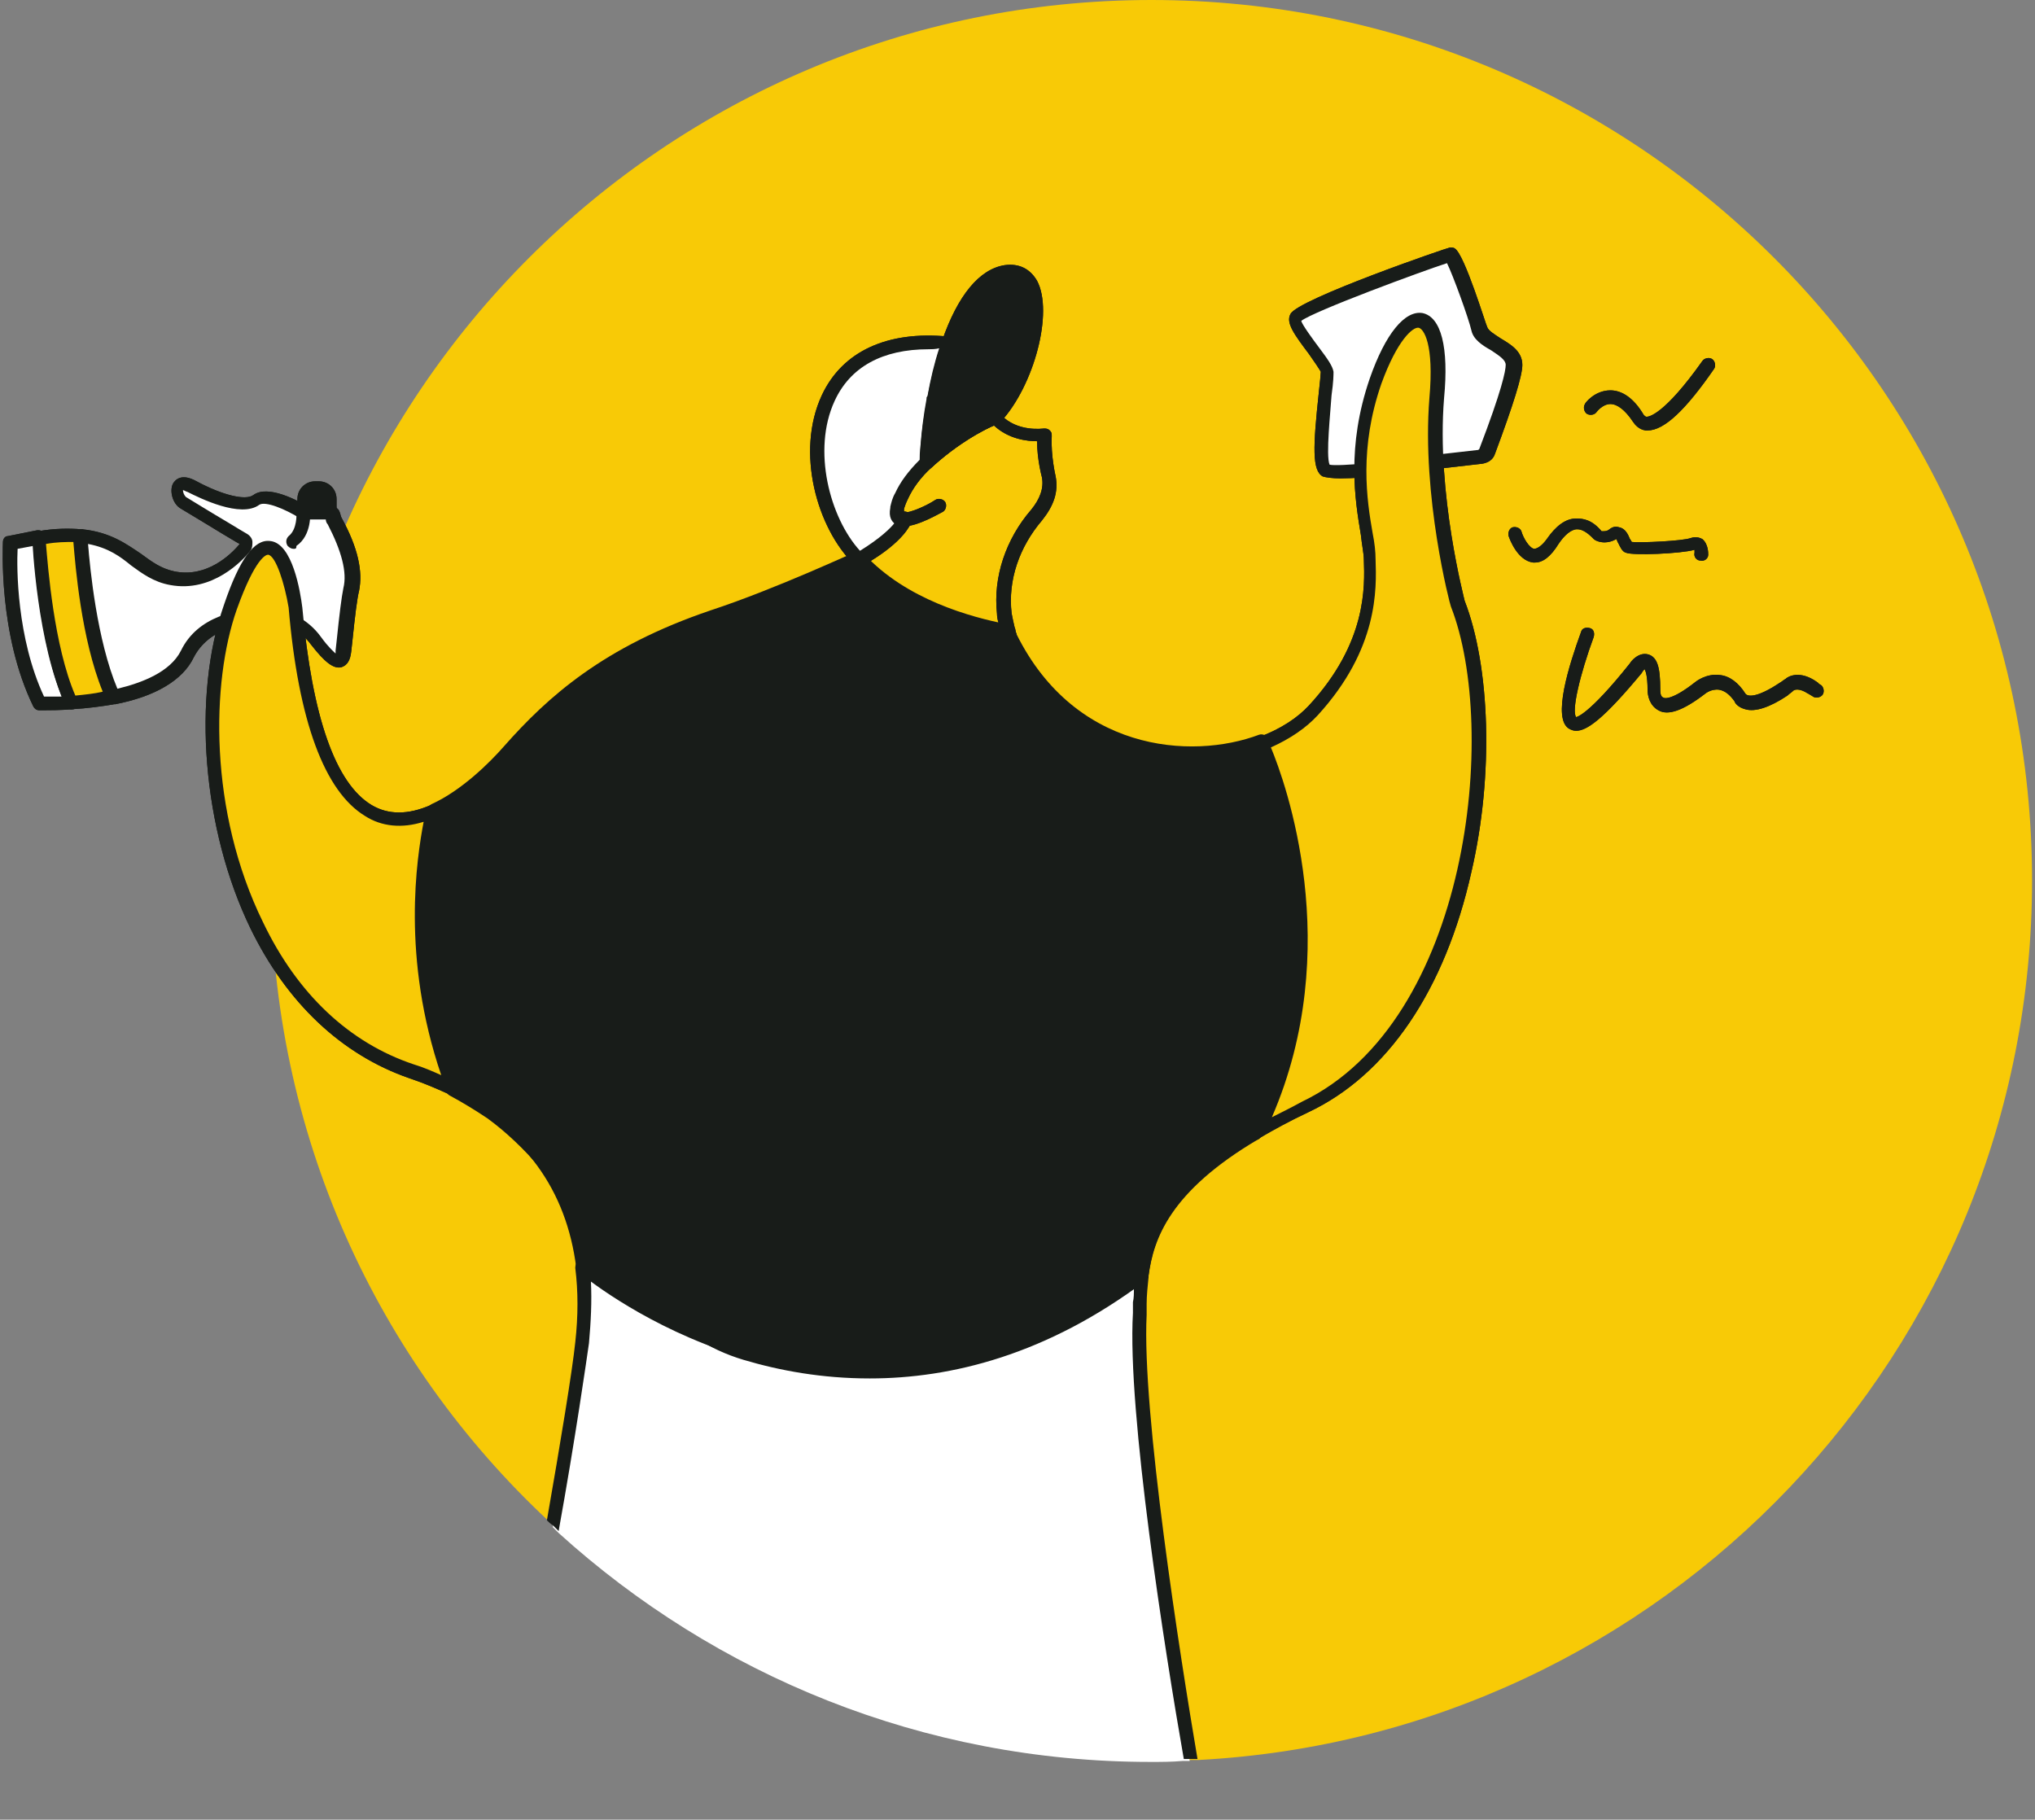 <?xml version="1.0" encoding="utf-8"?>
<!-- Generator: Adobe Illustrator 23.0.3, SVG Export Plug-In . SVG Version: 6.00 Build 0)  -->
<svg version="1.1" id="Слой_1" xmlns="http://www.w3.org/2000/svg" xmlns:xlink="http://www.w3.org/1999/xlink" x="0px" y="0px"
	 viewBox="0 0 208 186" style="enable-background:new 0 0 208 186;" xml:space="preserve">
<rect x="0" y="0" width="208" height="186" fill="#808080" stroke="none"/>
<style type="text/css">
	.st0{fill:#F8CA06;}
	.st1{fill:#FFFFFF;}
	.st2{fill:#181C19;}
</style>
<g>
	<path class="st0" d="M207.7,90c0,48.1-37.7,87.4-85.2,89.9c-0.2,0-0.5,0-0.7,0c-0.2,0-0.5,0-0.7,0c-1.1,0-2.2,0.1-3.3,0.1
		c-23.3,0-44.5-8.8-60.5-23.4c-0.2-0.2-0.4-0.4-0.6-0.6c-0.2-0.2-0.4-0.3-0.6-0.5C38.5,139.1,27.7,115.8,27.7,90
		c0-49.7,40.3-90,90-90C167.4,0,207.7,40.3,207.7,90z"/>
</g>
<g>
	<path class="st1" d="M146.7,47.2l4.4-0.5c0.3,0,0.6-0.2,0.7-0.5c0.6-1.7,2.8-7.5,2.8-8.9c0-1.7-3.2-2.2-3.5-3.7
		c-0.4-1.5-2.6-7.7-3-7.6c-0.4,0.1-15.3,5.3-15.8,6.4c-0.5,1.1,3.1,4.6,3.2,5.6c0.1,1-1.3,9.5-0.1,10.1
		C136.7,48.7,146.7,47.2,146.7,47.2z"/>
	<path class="st2" d="M137,48.9c-0.8,0-1.5-0.1-1.8-0.2c-1.1-0.6-1-3-0.4-8.6c0.1-0.9,0.2-1.9,0.2-2.1c-0.1-0.2-0.7-1.1-1.2-1.8
		c-1.5-2-2.4-3.2-1.9-4.1c0.7-1.5,16.1-6.8,16.3-6.8c0.2,0,0.4,0,0.5,0.1c1,0.6,3.2,7.9,3.3,8c0.1,0.4,0.8,0.8,1.4,1.2
		c1,0.6,2.2,1.3,2.2,2.7c0,1.1-0.9,4-2.8,9.1c-0.2,0.6-0.7,0.9-1.3,1l-4.4,0.5C144.5,48.3,139.7,48.9,137,48.9z M135.9,47.5
		c0.9,0.2,6.2-0.3,10.7-1c0,0,0,0,0,0l4.4-0.5c0.1,0,0.1,0,0.2-0.1c2.3-6,2.7-8,2.7-8.7c0-0.5-0.6-0.9-1.5-1.5c-0.9-0.5-1.8-1.1-2-2
		c-0.3-1.3-1.9-5.7-2.5-6.9c-2.5,0.8-13.6,4.9-14.9,5.9c0.1,0.4,1.2,1.9,1.8,2.7c0.9,1.2,1.4,1.9,1.5,2.5c0,0.3,0,1-0.2,2.4
		C136,42,135.5,46.6,135.9,47.5z M135.9,47.6L135.9,47.6L135.9,47.6z"/>
</g>
<g>
	<path class="st1" d="M7.3,71.8C5.4,72,4,71.9,4,71.9c-3.6-7.3-3-16.4-3-16.4c1.1-0.3,2-0.4,2.9-0.6C4,54.9,4.5,65.6,7.3,71.8z"/>
	<path class="st2" d="M4.5,72.6c-0.3,0-0.5,0-0.5,0c-0.3,0-0.5-0.2-0.6-0.4c-3.6-7.4-3.1-16.4-3.1-16.8c0-0.3,0.2-0.6,0.5-0.6
		c1-0.2,2-0.4,3-0.6c0,0,0.1,0,0.1,0c0.7,0,0.7,0.6,0.7,0.9c0.2,3.3,1,11.4,3.2,16.4C8,71.7,8,72,7.9,72.2c-0.1,0.2-0.3,0.3-0.5,0.3
		C6.1,72.6,5.1,72.6,4.5,72.6z M4.5,71.2c0.4,0,1,0,1.8,0c-1.9-4.9-2.7-12-2.9-15.4c-0.5,0.1-1.1,0.2-1.6,0.3
		C1.7,58,1.7,65.2,4.5,71.2z"/>
</g>
<g>
	<path class="st2" d="M33.8,52.5h-2.7V51c0-0.6,0.5-1.1,1.1-1.1h0.4c0.6,0,1.1,0.5,1.1,1.1v0.6C33.8,52,33.8,52.2,33.8,52.5z"/>
	<path class="st2" d="M33.8,53.2h-2.7c-0.4,0-0.7-0.3-0.7-0.7V51c0-1,0.8-1.8,1.8-1.8h0.4c1,0,1.8,0.8,1.8,1.8v0.7
		c0,0.2,0,0.4,0.1,0.6c0.1,0.2,0,0.4-0.1,0.6S34.1,53.2,33.8,53.2z M31.8,51.8H33c0,0,0,0,0,0l0-0.7c0-0.2-0.2-0.4-0.4-0.4h-0.4
		c-0.2,0-0.4,0.2-0.4,0.4V51.8z"/>
</g>
<g>
	<path class="st1" d="M35.9,60.3c-0.2,1-0.4,2.8-0.8,6.2c-0.2,2-1.6,0.5-2.8-1.1c-1.2-1.6-3.1-2.6-5.1-2.6c-2.8,0-6.5,0.7-8.1,3.9
		c-1.2,2.5-4.4,3.8-7.6,4.4C8.8,65,8.3,54.8,8.3,54.8c4.9,0.5,5.8,3.6,9.3,4.3c3.9,0.8,6.7-2.1,7.6-3.2c0.2-0.2,0.1-0.5-0.1-0.7
		c-1.3-0.8-5.5-3.3-6.2-3.8c-0.9-0.6-1.1-2.8,0.9-1.7c2,1.1,5.2,2.4,6.6,1.4c1.3-1,5,1.3,5,1.3h2.7c0.1,0.3,0.2,0.6,0.3,0.8
		C36.4,57.3,36.1,59.3,35.9,60.3z"/>
	<path class="st2" d="M11.6,71.9c-0.3,0-0.5-0.2-0.6-0.4c-2.8-6.2-3.3-16.3-3.4-16.7c0-0.2,0.1-0.4,0.2-0.5c0.1-0.1,0.3-0.2,0.6-0.2
		c2.9,0.3,4.5,1.5,6,2.5c1.1,0.8,2,1.5,3.4,1.8c3.3,0.7,5.8-1.7,6.7-2.8c-0.4-0.2-1-0.6-1.7-1c-1.8-1.1-3.8-2.3-4.3-2.6
		c-0.9-0.5-1.2-1.9-0.8-2.6c0.2-0.3,0.8-1.1,2.4-0.2c2.6,1.4,5,2,5.8,1.4c1.5-1.1,4.6,0.6,5.6,1.2h2.5c0.3,0,0.6,0.2,0.7,0.5
		c0.1,0.2,0.1,0.4,0.2,0.6c1.7,3.1,2.2,5.5,1.8,7.5c0,0,0,0,0,0c-0.2,0.8-0.4,2.4-0.7,5.3l-0.1,0.9c-0.1,0.9-0.4,1.4-1,1.6
		c-0.8,0.2-1.7-0.5-3.1-2.3c-1.1-1.5-2.7-2.3-4.5-2.3c-2.6,0-6,0.7-7.5,3.6c-1.1,2.3-3.9,4-8.1,4.8C11.7,71.9,11.6,71.9,11.6,71.9z
		 M9,55.6c0.2,2.5,0.9,9.8,3,14.8c2.5-0.6,5.4-1.7,6.5-3.9c1.7-3.5,5.7-4.3,8.7-4.3c2.2,0,4.3,1.1,5.6,2.9c0.8,1.1,1.3,1.5,1.5,1.7
		c0-0.1,0-0.2,0-0.3l0.1-0.9c0.3-2.9,0.5-4.5,0.7-5.5c0.4-1.6-0.2-3.8-1.6-6.5c-0.1-0.1-0.2-0.3-0.2-0.5h-2.2c-0.1,0-0.3,0-0.4-0.1
		c-1.6-1-3.6-1.8-4.2-1.4c-1.9,1.4-6.1-0.7-7.3-1.3c-0.3-0.1-0.4-0.2-0.5-0.2c0,0.2,0.1,0.5,0.3,0.7c0.5,0.3,2.6,1.6,4.3,2.6
		c0.8,0.5,1.5,0.9,2,1.2c0.3,0.2,0.5,0.5,0.5,0.8c0,0.3,0,0.6-0.2,0.9c-0.8,1-3.9,4.3-8.2,3.5c-1.7-0.3-2.9-1.2-4-2
		C12.3,56.9,11.1,56,9,55.6z M35.9,60.3L35.9,60.3L35.9,60.3z"/>
</g>
<g>
	<path class="st2" d="M30,56.1c-0.2,0-0.4-0.1-0.6-0.3c-0.2-0.3-0.2-0.7,0.1-1c0.9-0.7,0.8-2.3,0.8-2.3c0-0.4,0.3-0.7,0.6-0.7
		c0.4,0,0.7,0.3,0.7,0.6c0,0.1,0.2,2.4-1.4,3.5C30.3,56.1,30.2,56.1,30,56.1z"/>
</g>
<g>
	<path class="st0" d="M11.5,71.2c-1.5,0.3-3,0.5-4.3,0.6C4.5,65.6,4,54.9,4,54.9c1.7-0.2,3.1-0.3,4.3-0.2C8.2,54.8,8.7,65,11.5,71.2
		z"/>
	<path class="st2" d="M7.3,72.5c-0.3,0-0.5-0.2-0.6-0.4C3.8,65.9,3.3,55.4,3.3,55c0-0.4,0.2-0.7,0.6-0.7C5.6,54,7.1,54,8.3,54.1
		c0.3,0,0.6,0.3,0.6,0.7c0,0.4,0.6,10.3,3.2,16.2c0.1,0.2,0.1,0.4,0,0.6c-0.1,0.2-0.3,0.3-0.5,0.4C10.4,72.2,9,72.4,7.3,72.5
		C7.3,72.5,7.3,72.5,7.3,72.5z M4.7,55.6c0.2,2.3,0.8,10.4,3,15.5c1-0.1,2-0.2,2.8-0.4c-2.2-5.4-2.8-12.9-3-15.3
		C6.7,55.4,5.8,55.4,4.7,55.6z"/>
</g>
<g>
	<path class="st2" d="M103.1,65.4c0,0-0.1,0-0.1,0l-0.2,0c-3.8-0.7-10.8-2.6-15.4-7.6c-0.1-0.2-0.2-0.4-0.2-0.6
		c0-0.2,0.2-0.4,0.3-0.5c2.4-1.4,3.5-2.5,4-3.1c-0.4-0.4-0.5-0.9-0.4-1.6c0,0,0-0.1,0-0.1c0.1-0.4,0.3-0.8,0.5-1.3
		c0.6-1.3,1.5-2.5,2.7-3.6c3.7-3.5,7.1-4.7,7.3-4.8c0.3-0.1,0.6,0,0.7,0.2c1.7,1.8,4.3,1.4,4.4,1.4c0.2,0,0.4,0,0.6,0.2
		s0.2,0.3,0.2,0.6c-0.1,2,0.4,4.1,0.4,4.1c0.3,1.6-0.2,3-1.4,4.5c0,0,0,0,0,0c-2.3,2.7-3.5,6.1-3.1,9.5c0.1,0.5,0.2,1,0.3,1.4
		c0.1,0.2,0.1,0.5,0.2,0.7c0,0.2,0,0.5-0.2,0.6C103.4,65.3,103.2,65.4,103.1,65.4z M88.9,57.4c4,3.9,9.6,5.7,13.2,6.4
		c-0.1-0.3-0.2-0.7-0.2-1.1c-0.4-3.7,0.9-7.6,3.5-10.6c0.9-1.1,1.3-2.2,1.1-3.3c0,0-0.5-1.8-0.5-3.7c-1,0-2.9-0.2-4.4-1.6
		c-1,0.4-3.6,1.7-6.4,4.3c-1.1,1-1.9,2.1-2.4,3.2c-0.2,0.4-0.3,0.7-0.4,1c0,0,0,0,0,0c0,0.2,0,0.3,0,0.3c0,0,0,0,0.1,0
		c0.4,0,0.7,0.3,0.7,0.7c0,0.1,0,0.2,0,0.3C93,53.8,92.2,55.4,88.9,57.4z M105.9,52.5L105.9,52.5L105.9,52.5z"/>
</g>
<g>
	<path class="st2" d="M87.8,57.9c-0.2,0-0.4-0.1-0.5-0.2c0,0-0.1-0.1-0.1-0.1L87,57.4c-0.1-0.1-0.1-0.2-0.2-0.2
		c-0.2-0.3-0.2-0.6,0-0.9c1.4-1.8,3.1-2.9,4.2-3.4c-0.1-0.5,0-0.9,0-1.1c0.1-0.4,0.5-0.6,0.8-0.5c0.4,0.1,0.6,0.4,0.5,0.8
		c0,0.2,0,0.3,0,0.3c0.1,0,0.2,0,0.2,0.1c0.1,0,0.3,0.1,0.4,0.2c0.1,0.2,0.2,0.4,0.1,0.6c-0.2,0.5-1,2.2-5,4.5
		C88,57.9,87.9,57.9,87.8,57.9z"/>
</g>
<g>
	<path class="st2" d="M92.4,53.8C92.4,53.8,92.4,53.8,92.4,53.8c-0.4,0-0.7-0.3-0.7-0.7c0-0.4,0.3-0.7,0.7-0.7
		c0.7,0,2.3-0.7,3.2-1.3c0.3-0.2,0.8-0.1,1,0.2c0.2,0.3,0.1,0.8-0.2,1C96,52.5,93.8,53.8,92.4,53.8z"/>
</g>
<g>
	<path class="st1" d="M96.9,35.1c-0.6,1.9-1.1,3.9-1.5,5.7c0,0.1,0,0.2,0,0.2c-0.3,1.8-0.5,3.4-0.6,4.5c-0.1,1.1-0.1,1.8,0,1.8
		c-1,1-2,2.2-2.6,3.4c-0.2,0.5-0.4,0.9-0.4,1.3v0c-0.1,0.5,0,0.8,0.2,1c0.1,0.1,0.3,0.2,0.5,0.2c0,0,0,0,0,0
		c-0.1,0.2-0.7,1.8-4.7,4.1c0,0,0,0,0,0C81.4,50.9,80.6,33.5,96.9,35.1z"/>
	<path class="st2" d="M87.8,57.9c-0.2,0-0.4-0.1-0.5-0.2c-3.8-3.7-6-11.5-3.3-17.3c2.1-4.5,6.7-6.6,12.9-6c0.2,0,0.4,0.1,0.5,0.3
		c0.1,0.2,0.1,0.4,0.1,0.6c-0.6,1.6-1,3.5-1.4,5.6c0,0.1,0,0.2-0.1,0.3c-0.4,2.1-0.5,3.6-0.6,4.4c-0.1,1-0.1,1.4-0.1,1.5
		c0.1,0.2,0,0.5-0.2,0.7c-1.1,1.1-1.9,2.2-2.4,3.2c-0.2,0.4-0.3,0.7-0.4,1c0,0,0,0,0,0c0,0.2,0,0.2,0,0.3c0,0,0,0,0.1,0
		c0.4,0,0.7,0.3,0.7,0.7c0,0.1,0,0.2,0,0.3c-0.2,0.5-1.1,2.2-5,4.4C88,57.9,87.9,57.9,87.8,57.9z M94.9,35.7c-4.7,0-8,1.8-9.6,5.3
		c-2.3,5-0.5,11.9,2.6,15.3c2.1-1.3,3.1-2.3,3.5-2.8c-0.2-0.2-0.6-0.6-0.4-1.6c0,0,0-0.1,0-0.1c0.1-0.4,0.2-0.9,0.5-1.4
		c0.5-1.1,1.3-2.2,2.5-3.4c0-0.3,0-0.8,0.1-1.6c0.1-1.3,0.3-3,0.6-4.6c0-0.2,0-0.2,0.1-0.3c0.3-1.7,0.7-3.4,1.2-4.9
		C95.6,35.7,95.2,35.7,94.9,35.7z"/>
</g>
<g>
	<path class="st2" d="M101.8,42.6c0,0-3.4,1.3-7,4.7c-0.3,0.1,0.2-6.7,2.1-12.2c1.2-3.7,3.2-6.8,5.9-7.3
		C108,27,105.9,38.1,101.8,42.6z"/>
	<path class="st2" d="M94.8,47.9c-0.2,0-0.4-0.1-0.5-0.2c-0.7-0.8,0.4-8.3,2-12.9c1.6-4.6,3.8-7.3,6.4-7.7c1.5-0.2,2.6,0.4,3.3,1.6
		c1.7,3.2-0.3,10.7-3.7,14.4c-0.1,0.1-0.2,0.1-0.3,0.2c0,0-3.3,1.3-6.8,4.5c-0.1,0.1-0.2,0.1-0.3,0.2C94.9,47.9,94.8,47.9,94.8,47.9
		z M103.3,28.4c-0.1,0-0.3,0-0.4,0c-2.1,0.3-4,2.8-5.3,6.8c-1.4,3.9-2,8.3-2.1,10.4c2.8-2.3,5.3-3.5,5.9-3.7
		c2.9-3.2,4.7-10,3.4-12.6C104.4,28.7,104,28.4,103.3,28.4z M101.8,42.6L101.8,42.6L101.8,42.6z"/>
</g>
<g>
	<path class="st2" d="M128.4,115.8c-9.2,5.5-11.1,10.5-11.6,14.5c-30.5,22.6-57.2-0.8-57.2-0.8c-0.8-6-3.7-13.5-13.3-18.2
		c-5.8-15.2-2.1-28.1-2-28.3c3-1.3,5.8-4,7.7-6c4.7-5.2,10.3-10.2,20.8-13.7c6.7-2.2,14.8-5.9,15-6c5.5,6,14.5,7.3,15.3,7.5
		c5.7,12.4,18,14.3,26,11.3C129,76,138.4,95.9,128.4,115.8z"/>
	<path class="st2" d="M89.1,140.8c-17.4,0-29.8-10.6-30-10.8c-0.1-0.1-0.2-0.3-0.2-0.4c-1-8-5.3-13.9-12.9-17.7
		c-0.2-0.1-0.3-0.2-0.3-0.4c-5.7-14.8-2.4-27.4-2-28.8c0.1-0.2,0.2-0.4,0.4-0.5c3.1-1.4,6-4.3,7.4-5.9c4.5-5.1,10.2-10.2,21.1-13.9
		c6.7-2.2,14.8-6,14.9-6c0.3-0.1,0.6-0.1,0.8,0.2c4.3,4.7,11,6.5,14.6,7.2l0.2,0c0.2,0,0.4,0.2,0.5,0.4
		c5.9,12.7,18.2,13.5,25.1,10.9c0.3-0.1,0.7,0,0.9,0.4c0.1,0.2,9.5,20.5-0.6,40.5c-0.1,0.1-0.2,0.2-0.3,0.3
		c-9.2,5.4-10.8,10.3-11.3,14c0,0.2-0.1,0.4-0.3,0.5C107.2,138.3,97.5,140.8,89.1,140.8z M60.2,129.2c2.5,2,27.7,21.5,55.9,0.8
		c0.5-3.9,2.5-9.1,11.8-14.6c8.7-17.5,2.1-35.1,0.7-38.5c-7.4,2.5-19.9,1.3-26.1-11.6c-3.7-0.7-10.4-2.5-14.9-7.2
		c-1.8,0.8-8.7,3.9-14.6,5.9c-10.6,3.5-16.1,8.6-20.5,13.5c-1.8,2-4.5,4.6-7.6,6.1c-0.6,2.4-3.1,13.9,2,27.3
		C54.6,114.7,59.1,120.9,60.2,129.2z M128.4,115.8L128.4,115.8L128.4,115.8z"/>
</g>
<g>
	<path class="st0" d="M133.4,113.2c-1.8,0.9-3.5,1.8-5,2.6C138.4,95.9,129,76,129,76c2.1-0.8,3.9-1.9,5.2-3.3
		c6.1-6.5,5.9-12.5,5.8-15.4c-0.1-2.9-2.5-9.4,0.6-18.2c3.1-8.8,7.1-8.3,6.2,1.7c-0.9,10,2.1,20.9,2.1,20.9
		C153.9,74.4,151,104.8,133.4,113.2z"/>
	<path class="st2" d="M128.4,116.5c-0.2,0-0.3-0.1-0.5-0.2c-0.2-0.2-0.3-0.5-0.1-0.8c9.7-19.4,0.7-39,0.6-39.2
		c-0.1-0.2-0.1-0.4,0-0.6s0.2-0.3,0.4-0.4c2.1-0.8,3.8-1.9,5-3.2c5.9-6.4,5.7-12.1,5.6-14.9c0-0.6-0.2-1.5-0.3-2.5
		c-0.6-3.6-1.5-9,0.9-16c1.6-4.6,3.6-7,5.4-6.7c1.9,0.4,2.7,3.5,2.2,8.7c-0.8,9.8,2.1,20.6,2.1,20.7c2.6,6.7,3,17.8,0.7,27.7
		c-2.7,12.1-8.6,20.8-16.7,24.6c-1.9,0.9-3.5,1.8-4.9,2.6C128.6,116.5,128.5,116.5,128.4,116.5z M129.9,76.4
		c1.5,3.6,7.6,20.5,0.1,37.8c1-0.5,2-1,3.1-1.6c0,0,0,0,0,0c17.1-8.2,20.1-38.1,15.2-50.6c-0.1-0.2-3-11.3-2.2-21.3
		c0.5-5.6-0.6-7.1-1.1-7.2c-0.6-0.1-2.2,1.3-3.8,5.7c-2.3,6.6-1.5,11.9-0.9,15.3c0.2,1,0.3,1.9,0.3,2.7c0.1,3,0.3,9.1-5.9,15.9
		C133.5,74.4,131.9,75.5,129.9,76.4z"/>
</g>
<g>
	<path class="st1" d="M116.5,134.4c0.1-1.2,0.1-2.5,0.2-4c-30.5,22.6-57.2-0.8-57.2-0.8c0.4,3.2,0.2,6,0,7.8c-0.2,2.2-1.5,10-3,18.7
		c0.2,0.2,0.4,0.4,0.6,0.6c16,14.5,37.2,23.4,60.5,23.4c1.1,0,2.2,0,3.3-0.1c0.2,0,0.5,0,0.7,0C119.9,169.2,115.9,144.3,116.5,134.4
		z"/>
	<path class="st2" d="M117.2,134.4c0-0.4,0-0.7,0-1.1c0-0.9,0.1-1.8,0.2-2.8c0-0.3-0.1-0.5-0.3-0.7c-0.2-0.1-0.5-0.1-0.8,0
		c-29.7,22-56.1-0.6-56.3-0.8c-0.2-0.2-0.5-0.2-0.8-0.1c-0.3,0.1-0.4,0.4-0.4,0.7c0.3,2.4,0.3,4.9,0,7.6c-0.3,2.9-1.5,10.2-2.9,18.2
		c0.2,0.2,0.4,0.4,0.6,0.5c0.2,0.2,0.4,0.4,0.6,0.6c1.7-9.4,2.9-17.8,3.1-19.2c0.2-2.2,0.3-4.3,0.2-6.3c5.7,4.2,29.2,19.2,55.5,0.7
		c0,0.5,0,1-0.1,1.4c0,0.4,0,0.7,0,1.1c-0.6,10.1,3.3,34.8,5.2,45.6c0.2,0,0.5,0,0.7,0c0.2,0,0.5,0,0.7,0
		C120.6,169.2,116.7,144.3,117.2,134.4z"/>
</g>
<g>
	<path class="st0" d="M46.3,111.3c-1.3-0.7-2.7-1.2-4.2-1.8C23,103,18.8,75.8,23.6,62.1c4.8-13.7,6.6,0.1,6.6,0.1
		C32,83,38.5,85.5,44.3,83C44.2,83.2,40.5,96.1,46.3,111.3z"/>
	<path class="st2" d="M46.3,112c-0.1,0-0.2,0-0.3-0.1c-1.3-0.6-2.7-1.2-4.2-1.7c-6.9-2.4-12.5-7.7-16.2-15.3
		c-4.9-10.1-6-23.7-2.7-33.1c1.6-4.7,3.1-6.7,4.7-6.5c2.3,0.2,3.1,5.2,3.3,6.8c1,11.2,3.4,18,7.1,20.2c1.7,1,3.7,1,6,0
		c0.2-0.1,0.5-0.1,0.7,0.1c0.2,0.2,0.3,0.5,0.2,0.7c-0.4,1.4-3.5,13.5,2,27.9c0.1,0.3,0,0.6-0.2,0.8C46.6,112,46.5,112,46.3,112z
		 M27.4,56.7c-0.2,0-1.3,0.3-3.2,5.6c-2.6,7.4-2.9,20.6,2.7,32c3.5,7.3,8.8,12.3,15.4,14.5c1,0.3,1.9,0.7,2.8,1.1
		c-4.1-12-2.5-22.2-1.8-25.9c-2.2,0.7-4.3,0.5-6-0.6c-4.1-2.5-6.8-9.6-7.8-21.3C29.1,59.7,28.2,56.8,27.4,56.7
		C27.4,56.7,27.4,56.7,27.4,56.7z"/>
</g>
<g>
	<path class="st2" d="M161.1,74.7c-0.3,0-0.5-0.1-0.7-0.2c-1.8-1,0-6.6,1.2-9.9c0.1-0.4,0.5-0.5,0.9-0.4c0.4,0.1,0.5,0.5,0.4,0.9
		c-1.4,3.8-2.3,7.6-1.8,8.2c0,0,1.2-0.1,5.5-5.5c0.1-0.2,0.9-1.2,1.9-0.9c0.9,0.3,1.2,1.3,1.2,3.6c0,0.2,0,0.7,0.3,0.8
		c0.1,0.1,0.9,0.3,3.3-1.6c0,0,1.1-0.9,2.5-0.7c1,0.1,1.9,0.8,2.6,1.9c0.2,0.3,1.1,0.5,3.5-1.1c0.2-0.1,0.4-0.3,0.6-0.4
		c0.3-0.3,1.5-0.9,3.2,0.3c0.1,0.1,0.2,0.1,0.2,0.2c0.1,0,0.1,0.1,0.2,0.1c0.3,0.2,0.4,0.7,0.2,1c-0.2,0.3-0.7,0.4-1,0.2
		c-0.1-0.1-0.2-0.1-0.3-0.2c-0.1,0-0.1-0.1-0.2-0.1c-0.9-0.6-1.4-0.4-1.5-0.3c-0.2,0.2-0.4,0.3-0.6,0.5c-1.8,1.2-3.3,1.7-4.3,1.4
		c-0.8-0.2-1.1-0.7-1.1-0.8c-0.5-0.7-1-1.1-1.6-1.2c-0.8-0.1-1.4,0.4-1.4,0.4c-2.2,1.7-3.8,2.3-4.8,1.7c-0.9-0.5-1.1-1.5-1.1-2.1
		c0-1.4-0.2-1.9-0.3-2.1c-0.1,0.1-0.2,0.2-0.3,0.4C163.9,73.5,162.2,74.7,161.1,74.7z"/>
</g>
<g>
	<path class="st2" d="M156.9,57.5c-0.1,0-0.2,0-0.2,0c-1.6-0.2-2.4-2.4-2.5-2.7c-0.1-0.4,0.1-0.8,0.4-0.9c0.4-0.1,0.8,0.1,0.9,0.4
		c0.2,0.7,0.8,1.7,1.3,1.8c0.3,0,0.8-0.3,1.3-1c0.9-1.3,1.9-2.1,3-2.1c0.7,0,1.6,0.1,2.6,1.3c0,0,0.1,0,0.2,0c0.1,0,0.4,0,0.6-0.2
		c0.4-0.3,0.7-0.3,1-0.2c0.6,0.1,0.9,0.7,1.1,1.2c0.1,0.1,0.1,0.2,0.2,0.3c0.9,0.1,5.2-0.1,6-0.4c0.6-0.2,1,0,1.2,0.1
		c0.6,0.5,0.6,1.4,0.6,1.6c0,0.4-0.4,0.7-0.8,0.6c-0.4,0-0.7-0.4-0.6-0.8c0-0.1,0-0.2,0-0.3c-1.4,0.4-6.3,0.6-7,0.3
		c-0.4-0.1-0.6-0.6-0.8-1c-0.1-0.1-0.1-0.3-0.2-0.4c-1,0.6-2.1,0.3-2.4-0.1c-0.6-0.6-1.1-0.9-1.6-0.9c-0.6,0-1.3,0.6-1.9,1.5
		C158.5,56.9,157.7,57.5,156.9,57.5z"/>
</g>
<g>
	<path class="st2" d="M168.4,44c-0.1,0-0.2,0-0.2,0c-0.7-0.1-1.1-0.6-1.3-0.9c-0.8-1.2-1.6-1.8-2.3-1.8c-0.8,0-1.4,0.8-1.4,0.8
		c-0.2,0.3-0.6,0.4-1,0.2c-0.3-0.2-0.4-0.7-0.2-1c0-0.1,1-1.4,2.6-1.4c0,0,0,0,0,0c1.2,0,2.4,0.8,3.4,2.5c0,0,0.1,0.1,0.1,0.1
		c0,0,0.1,0.1,0.2,0.1c0.2,0,1.8-0.2,5.7-5.7c0.2-0.3,0.7-0.4,1-0.2c0.3,0.2,0.4,0.7,0.2,1C172.3,41.9,170.1,44,168.4,44z"/>
</g>
<g>
	<path class="st1" d="M146.7,47.2l4.4-0.5c0.3,0,0.6-0.2,0.7-0.5c0.6-1.7,2.8-7.5,2.8-8.9c0-1.7-3.2-2.2-3.5-3.7
		c-0.4-1.5-2.6-7.7-3-7.6c-0.4,0.1-15.3,5.3-15.8,6.4c-0.5,1.1,3.1,4.6,3.2,5.6c0.1,1-1.3,9.5-0.1,10.1
		C136.7,48.7,146.7,47.2,146.7,47.2z"/>
	<path class="st2" d="M137,48.9c-0.8,0-1.5-0.1-1.8-0.2c-1.1-0.6-1-3-0.4-8.6c0.1-0.9,0.2-1.9,0.2-2.1c-0.1-0.2-0.7-1.1-1.2-1.8
		c-1.5-2-2.4-3.2-1.9-4.1c0.7-1.5,16.1-6.8,16.3-6.8c0.2,0,0.4,0,0.5,0.1c1,0.6,3.2,7.9,3.3,8c0.1,0.4,0.8,0.8,1.4,1.2
		c1,0.6,2.2,1.3,2.2,2.7c0,1.1-0.9,4-2.8,9.1c-0.2,0.6-0.7,0.9-1.3,1l-4.4,0.5C144.5,48.3,139.7,48.9,137,48.9z M135.9,47.5
		c0.9,0.2,6.2-0.3,10.7-1c0,0,0,0,0,0l4.4-0.5c0.1,0,0.1,0,0.2-0.1c2.3-6,2.7-8,2.7-8.6c0-0.5-0.6-0.9-1.5-1.5c-0.9-0.5-1.8-1.1-2-2
		c-0.3-1.3-1.9-5.7-2.5-6.9c-2.5,0.8-13.6,4.9-14.9,5.9c0.1,0.4,1.2,1.9,1.8,2.7c0.9,1.2,1.4,1.9,1.5,2.5c0,0.3,0,1-0.2,2.4
		C136,42,135.5,46.6,135.9,47.5z"/>
</g>
<g>
	<path class="st1" d="M7.3,71.8C5.4,72,4,71.9,4,71.9c-3.6-7.3-3-16.4-3-16.4c1.1-0.3,2-0.4,2.9-0.6C4,54.9,4.5,65.6,7.3,71.8z"/>
	<path class="st2" d="M4.5,72.6c-0.3,0-0.5,0-0.5,0c-0.3,0-0.5-0.2-0.6-0.4c-3.6-7.4-3.1-16.4-3.1-16.8c0-0.3,0.2-0.6,0.5-0.6
		c1-0.2,2-0.4,3-0.6c0,0,0.1,0,0.1,0c0.7,0,0.7,0.6,0.7,0.9c0.2,3.3,1,11.4,3.2,16.4C8,71.7,8,72,7.9,72.2c-0.1,0.2-0.3,0.3-0.5,0.3
		C6.1,72.6,5.1,72.6,4.5,72.6z M4.5,71.2c0.4,0,1,0,1.8,0c-1.9-4.9-2.7-12-2.9-15.4c-0.5,0.1-1.1,0.2-1.6,0.3
		C1.7,58,1.7,65.2,4.5,71.2z"/>
</g>
<g>
	<path class="st2" d="M33.8,52.5h-2.7V51c0-0.6,0.5-1.1,1.1-1.1h0.4c0.6,0,1.1,0.5,1.1,1.1v0.6C33.7,52,33.8,52.2,33.8,52.5z"/>
	<path class="st2" d="M33.8,53.2h-2.7c-0.4,0-0.7-0.3-0.7-0.7V51c0-1,0.8-1.8,1.8-1.8h0.4c1,0,1.8,0.8,1.8,1.8v0.7
		c0,0.2,0,0.4,0.1,0.6c0.1,0.2,0,0.4-0.1,0.6S34.1,53.2,33.8,53.2z M31.8,51.8H33c0,0,0,0,0,0l0-0.7c0-0.2-0.2-0.4-0.4-0.4h-0.4
		c-0.2,0-0.4,0.2-0.4,0.4V51.8z"/>
</g>
<g>
	<path class="st1" d="M35.9,60.3c-0.2,1-0.4,2.8-0.8,6.2c-0.2,2-1.6,0.5-2.8-1.1c-1.2-1.6-3.1-2.6-5.1-2.6c-2.8,0-6.5,0.7-8.1,3.9
		c-1.2,2.5-4.4,3.8-7.6,4.4C8.8,65,8.3,54.8,8.3,54.8c4.9,0.5,5.8,3.6,9.3,4.3c3.9,0.8,6.7-2.1,7.6-3.2c0.2-0.2,0.1-0.5-0.1-0.7
		c-1.3-0.8-5.5-3.3-6.2-3.8c-0.9-0.6-1.1-2.8,0.9-1.7c2,1.1,5.2,2.4,6.6,1.4c1.3-1,5,1.3,5,1.3h2.7c0.1,0.3,0.2,0.6,0.3,0.8
		C36.4,57.3,36.1,59.3,35.9,60.3z"/>
	<path class="st2" d="M11.6,71.9c-0.3,0-0.5-0.2-0.6-0.4c-2.8-6.2-3.3-16.3-3.4-16.7c0-0.2,0.1-0.4,0.2-0.5s0.3-0.2,0.6-0.2
		c2.9,0.3,4.5,1.5,6,2.5c1.1,0.8,2,1.5,3.4,1.8c3.3,0.7,5.8-1.7,6.7-2.8c-0.4-0.2-1-0.6-1.7-1c-1.8-1.1-3.8-2.3-4.3-2.6
		c-0.9-0.5-1.2-1.9-0.8-2.6c0.2-0.3,0.8-1.1,2.4-0.2c2.6,1.4,5,2,5.8,1.4c1.5-1.1,4.6,0.6,5.6,1.2h2.5c0.3,0,0.6,0.2,0.7,0.5
		c0.1,0.2,0.1,0.4,0.2,0.6c1.7,3.1,2.2,5.5,1.8,7.5c0,0,0,0,0,0c-0.2,0.8-0.4,2.4-0.7,5.3l-0.1,0.9c-0.1,0.9-0.4,1.4-1,1.6
		c-0.8,0.2-1.7-0.5-3.1-2.3c-1.1-1.5-2.7-2.4-4.5-2.3c-2.6,0-6,0.7-7.5,3.6c-1.1,2.3-3.9,4-8.1,4.8C11.7,71.9,11.6,71.9,11.6,71.9z
		 M9,55.6c0.2,2.5,0.9,9.8,3,14.8c2.5-0.6,5.4-1.7,6.5-3.9c1.7-3.5,5.7-4.3,8.7-4.3c2.2,0,4.3,1.1,5.6,2.9c0.8,1.1,1.3,1.5,1.5,1.7
		c0-0.1,0-0.2,0-0.3l0.1-0.9c0.3-2.9,0.5-4.5,0.7-5.5c0.4-1.6-0.2-3.8-1.6-6.5c-0.1-0.1-0.2-0.3-0.2-0.5h-2.2c-0.1,0-0.3,0-0.4-0.1
		c-1.6-1-3.6-1.8-4.2-1.4c-1.9,1.4-6.1-0.7-7.3-1.3c-0.3-0.1-0.4-0.2-0.5-0.2c0,0.2,0.1,0.5,0.3,0.7c0.5,0.3,2.6,1.6,4.3,2.6
		c0.8,0.5,1.5,0.9,2,1.2c0.3,0.2,0.5,0.5,0.5,0.8c0,0.3,0,0.6-0.2,0.9c-0.8,1-3.9,4.3-8.2,3.5c-1.7-0.3-2.9-1.2-4-2
		C12.3,56.9,11.1,56,9,55.6z M35.9,60.3L35.9,60.3L35.9,60.3z"/>
</g>
<g>
	<path class="st2" d="M30,56.1c-0.2,0-0.4-0.1-0.6-0.3c-0.2-0.3-0.2-0.7,0.1-1c0.9-0.7,0.8-2.3,0.8-2.3c0-0.4,0.3-0.7,0.6-0.8
		c0.4,0,0.7,0.3,0.8,0.6c0,0.1,0.2,2.4-1.4,3.5C30.3,56.1,30.2,56.1,30,56.1z"/>
</g>
<g>
	<path class="st0" d="M11.5,71.2c-1.5,0.3-3,0.5-4.3,0.6C4.5,65.6,4,54.9,4,54.9c1.7-0.2,3.1-0.3,4.3-0.2C8.2,54.8,8.7,65,11.5,71.2
		z"/>
	<path class="st2" d="M7.3,72.5c-0.3,0-0.5-0.2-0.6-0.4C3.8,65.9,3.3,55.4,3.3,55c0-0.4,0.2-0.7,0.6-0.7C5.6,54,7.1,54,8.3,54.1
		c0.3,0,0.6,0.3,0.6,0.7c0,0.4,0.6,10.3,3.2,16.2c0.1,0.2,0.1,0.4,0,0.6c-0.1,0.2-0.3,0.3-0.5,0.4C10.4,72.2,9,72.4,7.3,72.5
		C7.3,72.5,7.3,72.5,7.3,72.5z M4.7,55.6c0.2,2.3,0.8,10.4,3,15.5c1-0.1,2-0.2,2.8-0.4c-2.2-5.4-2.8-12.9-3-15.3
		C6.7,55.4,5.8,55.4,4.7,55.6z"/>
</g>
<g>
	<path class="st2" d="M103.1,65.4c0,0-0.1,0-0.1,0l-0.2,0c-3.8-0.7-10.8-2.6-15.4-7.6c-0.1-0.2-0.2-0.4-0.2-0.6
		c0-0.2,0.2-0.4,0.3-0.5c2.4-1.4,3.5-2.5,4-3.1c-0.4-0.4-0.5-0.9-0.4-1.6c0,0,0-0.1,0-0.1c0.1-0.4,0.3-0.8,0.5-1.3
		c0.6-1.3,1.5-2.5,2.7-3.6c3.7-3.5,7.1-4.7,7.3-4.8c0.3-0.1,0.6,0,0.7,0.2c1.7,1.8,4.3,1.4,4.4,1.4c0.2,0,0.4,0,0.6,0.2
		s0.2,0.3,0.2,0.6c-0.1,2,0.4,4.1,0.4,4.1c0.3,1.6-0.2,3-1.4,4.5c0,0,0,0,0,0c-2.3,2.7-3.5,6.1-3.1,9.5c0.1,0.5,0.2,1,0.3,1.4
		c0.1,0.2,0.1,0.5,0.2,0.7c0,0.2,0,0.5-0.2,0.6C103.4,65.3,103.2,65.4,103.1,65.4z M88.9,57.4c4,3.9,9.6,5.7,13.2,6.4
		c-0.1-0.3-0.2-0.7-0.2-1.1c-0.4-3.7,0.9-7.6,3.5-10.6c0.9-1.1,1.3-2.2,1.1-3.3c0,0-0.5-1.8-0.5-3.7c-1,0-2.9-0.2-4.4-1.6
		c-1,0.4-3.6,1.7-6.4,4.3c-1.1,1-1.9,2.1-2.4,3.2c-0.2,0.4-0.3,0.7-0.4,1c0,0,0,0,0,0c0,0.2,0,0.3,0,0.3c0,0,0,0,0.1,0
		c0.4,0,0.7,0.3,0.7,0.7c0,0.1,0,0.2,0,0.3C93,53.8,92.2,55.4,88.9,57.4z M105.9,52.5L105.9,52.5L105.9,52.5z"/>
</g>
<g>
	<path class="st2" d="M87.8,57.9c-0.2,0-0.4-0.1-0.5-0.2c0,0-0.1-0.1-0.1-0.1L87,57.4c-0.1-0.1-0.1-0.2-0.2-0.2
		c-0.2-0.3-0.2-0.6,0-0.9c1.4-1.8,3.1-2.9,4.2-3.4c-0.1-0.5,0-0.9,0-1.1c0.1-0.4,0.5-0.6,0.8-0.5c0.4,0.1,0.6,0.4,0.5,0.8
		c0,0.2,0,0.3,0,0.3c0.1,0,0.2,0,0.2,0.1c0.1,0,0.3,0.1,0.4,0.2c0.1,0.2,0.2,0.4,0.1,0.6c-0.2,0.5-1,2.2-5,4.5
		C88,57.9,87.9,57.9,87.8,57.9z"/>
</g>
<g>
	<path class="st2" d="M92.4,53.8C92.4,53.8,92.4,53.8,92.4,53.8c-0.4,0-0.7-0.3-0.7-0.7c0-0.4,0.3-0.7,0.7-0.7
		c0.7,0,2.3-0.7,3.2-1.3c0.3-0.2,0.8-0.1,1,0.2c0.2,0.3,0.1,0.8-0.2,1C96,52.5,93.8,53.8,92.4,53.8z"/>
</g>
<g>
	<path class="st1" d="M96.9,35.1c-0.6,1.9-1.1,3.9-1.5,5.7c0,0.1,0,0.2,0,0.2c-0.3,1.8-0.5,3.4-0.6,4.5c-0.1,1.1-0.1,1.8,0,1.8
		c-1,1-2,2.2-2.6,3.4c-0.2,0.5-0.4,0.9-0.4,1.3v0c-0.1,0.5,0,0.8,0.2,1c0.1,0.1,0.3,0.2,0.5,0.2c0,0,0,0,0,0
		c-0.1,0.2-0.7,1.8-4.7,4.1c0,0,0,0,0,0C81.4,50.9,80.6,33.5,96.9,35.1z"/>
	<path class="st2" d="M87.8,57.9c-0.2,0-0.4-0.1-0.5-0.2c-3.8-3.7-6-11.5-3.3-17.3c2.1-4.5,6.7-6.6,12.9-6c0.2,0,0.4,0.1,0.5,0.3
		c0.1,0.2,0.1,0.4,0.1,0.6c-0.6,1.6-1,3.5-1.4,5.6c0,0.1,0,0.2-0.1,0.3c-0.4,2.1-0.5,3.6-0.6,4.4c-0.1,1-0.1,1.4-0.1,1.5
		c0.1,0.2,0,0.5-0.2,0.7c-1.1,1.1-1.9,2.2-2.4,3.2c-0.2,0.4-0.3,0.7-0.4,1c0,0,0,0,0,0c0,0.2,0,0.2,0,0.3c0,0,0,0,0.1,0
		c0.4,0,0.7,0.3,0.7,0.7c0,0.1,0,0.2,0,0.3c-0.2,0.5-1.1,2.2-5,4.4C88,57.9,87.9,57.9,87.8,57.9z M94.9,35.7c-4.7,0-8,1.8-9.6,5.3
		c-2.3,5-0.5,11.9,2.6,15.3c2.1-1.3,3.1-2.3,3.5-2.8c-0.2-0.2-0.6-0.6-0.4-1.6c0,0,0-0.1,0-0.1c0.1-0.4,0.2-0.9,0.5-1.4
		c0.5-1.1,1.3-2.2,2.5-3.4c0-0.3,0-0.8,0.1-1.6c0.1-1.3,0.3-3,0.6-4.6c0-0.2,0-0.2,0.1-0.3c0.3-1.7,0.7-3.4,1.2-4.9
		C95.6,35.7,95.2,35.7,94.9,35.7z"/>
</g>
<g>
	<path class="st2" d="M101.8,42.6c0,0-3.4,1.3-7,4.7c-0.3,0.1,0.2-6.7,2.1-12.2c1.2-3.7,3.2-6.8,5.9-7.3
		C108,27,105.9,38.1,101.8,42.6z"/>
	<path class="st2" d="M94.8,47.9c-0.2,0-0.4-0.1-0.5-0.2c-0.7-0.8,0.4-8.3,2-12.9c1.6-4.6,3.8-7.3,6.4-7.7c1.5-0.2,2.6,0.4,3.3,1.6
		c1.7,3.2-0.3,10.7-3.7,14.4c-0.1,0.1-0.2,0.1-0.3,0.2c0,0-3.3,1.3-6.8,4.5c-0.1,0.1-0.2,0.1-0.3,0.2C94.9,47.9,94.8,47.9,94.8,47.9
		z M103.3,28.4c-0.1,0-0.3,0-0.4,0c-2.1,0.3-4,2.8-5.3,6.8c-1.4,3.9-2,8.3-2.1,10.4c2.8-2.3,5.3-3.5,5.9-3.7
		c2.9-3.2,4.7-10,3.4-12.6C104.4,28.7,104,28.4,103.3,28.4z M101.8,42.6L101.8,42.6L101.8,42.6z"/>
</g>
<g>
	<path class="st2" d="M128.4,115.8c-9.2,5.5-11.1,10.5-11.6,14.5c-15.5,11.5-30,11.1-40.5,7.9c-11.7-3.5-16.1-17.5-26-24.6
		c-1.2-0.8-2.5-1.6-3.9-2.3c-5.8-15.2-2.1-28.1-2-28.3c3-1.3,5.8-4,7.7-6c4.7-5.2,10.3-10.2,20.8-13.7c6.7-2.2,14.8-5.9,15-6
		c5.5,6,14.5,7.3,15.3,7.5c5.7,12.4,18,14.3,26,11.3C129,76,138.4,95.9,128.4,115.8z"/>
	<path class="st2" d="M88.9,140.9c-4.9,0-9.2-0.8-12.9-1.9c-7.1-2.1-11.6-8-16-13.7c-3.1-4-6.2-8.1-10.2-11
		c-1.2-0.8-2.5-1.6-3.8-2.3c-0.2-0.1-0.3-0.2-0.3-0.4c-5.7-14.8-2.4-27.4-2-28.8c0.1-0.2,0.2-0.4,0.4-0.5c3.1-1.4,6-4.3,7.4-5.9
		c4.5-5.1,10.2-10.2,21.1-13.9c6.7-2.2,14.8-6,14.9-6c0.3-0.1,0.6-0.1,0.8,0.2c4.3,4.7,11,6.5,14.6,7.2l0.2,0c0.2,0,0.4,0.2,0.5,0.4
		c5.9,12.7,18.2,13.5,25.1,10.9c0.3-0.1,0.7,0,0.9,0.4c0.1,0.2,9.5,20.5-0.6,40.5c-0.1,0.1-0.2,0.2-0.3,0.3
		c-9.2,5.4-10.8,10.3-11.3,14c0,0.2-0.1,0.4-0.3,0.5C107,138.5,97.2,140.9,88.9,140.9z M46.8,110.8c1.4,0.7,2.6,1.5,3.8,2.3
		c4.2,3,7.4,7.2,10.5,11.3c4.4,5.8,8.6,11.3,15.3,13.3c9.5,2.9,24,3.8,39.7-7.6c0.5-3.9,2.5-9.1,11.8-14.6
		c8.7-17.5,2.1-35.1,0.7-38.5c-7.4,2.5-19.9,1.3-26.1-11.6c-3.7-0.7-10.4-2.5-14.9-7.2c-1.8,0.8-8.7,3.9-14.6,5.9
		c-10.6,3.5-16.1,8.6-20.5,13.5c-1.8,2-4.5,4.6-7.6,6.1C44.3,85.8,41.8,97.3,46.8,110.8z M128.4,115.8L128.4,115.8L128.4,115.8z"/>
</g>
<g>
	<path class="st0" d="M133.4,113.2c-1.8,0.9-3.5,1.8-5,2.6C138.4,95.9,129,76,129,76c2.1-0.8,3.9-1.9,5.2-3.3
		c6.1-6.5,5.9-12.5,5.8-15.4c-0.1-2.9-2.5-9.4,0.6-18.2c3.1-8.8,7.1-8.3,6.2,1.7c-0.9,10,2.1,20.9,2.1,20.9
		C153.9,74.4,151,104.8,133.4,113.2z"/>
	<path class="st2" d="M128.4,116.5c-0.2,0-0.3-0.1-0.5-0.2c-0.2-0.2-0.3-0.5-0.1-0.8c9.7-19.4,0.7-39,0.6-39.2
		c-0.1-0.2-0.1-0.4,0-0.6s0.2-0.3,0.4-0.4c2.1-0.8,3.8-1.9,5-3.2c5.9-6.4,5.7-12.1,5.6-14.9c0-0.6-0.2-1.5-0.3-2.5
		c-0.6-3.6-1.5-9,0.9-16c1.6-4.6,3.6-7,5.4-6.7c1.9,0.4,2.7,3.5,2.2,8.7c-0.8,9.8,2.1,20.6,2.1,20.7c2.6,6.7,3,17.8,0.7,27.7
		c-2.7,12.1-8.6,20.8-16.7,24.6c-1.9,0.9-3.5,1.7-4.9,2.6C128.6,116.5,128.5,116.5,128.4,116.5z M129.9,76.4
		c1.5,3.6,7.6,20.5,0.1,37.8c1-0.5,2-1,3.1-1.6c0,0,0,0,0,0c17.1-8.2,20.1-38.1,15.2-50.6c-0.1-0.2-3-11.3-2.2-21.3
		c0.5-5.6-0.6-7.1-1.1-7.2c-0.6-0.1-2.2,1.3-3.8,5.7c-2.3,6.6-1.5,11.9-0.9,15.3c0.2,1,0.3,1.9,0.3,2.7c0.1,3,0.3,9.1-5.9,15.9
		C133.5,74.4,131.9,75.5,129.9,76.4z"/>
</g>
<g>
	<path class="st0" d="M46.3,111.3c-1.3-0.7-2.7-1.2-4.2-1.8C23,103,18.8,75.8,23.6,62.1c4.8-13.7,6.6,0.1,6.6,0.1
		C32,83,38.5,85.5,44.3,83C44.2,83.2,40.5,96.1,46.3,111.3z"/>
	<path class="st2" d="M46.3,112c-0.1,0-0.2,0-0.3-0.1c-1.3-0.6-2.7-1.2-4.2-1.7c-6.9-2.4-12.5-7.7-16.2-15.3
		c-4.9-10.1-6-23.7-2.7-33.1c1.6-4.7,3.1-6.7,4.7-6.5c2.3,0.2,3.1,5.2,3.3,6.8c1,11.2,3.4,18,7.1,20.2c1.7,1,3.7,1,6,0
		c0.2-0.1,0.5-0.1,0.7,0.1c0.2,0.2,0.3,0.5,0.2,0.7c-0.4,1.4-3.5,13.5,2,27.9c0.1,0.3,0,0.6-0.2,0.8C46.6,112,46.5,112,46.3,112z
		 M27.4,56.7c-0.2,0-1.3,0.3-3.2,5.6c-2.6,7.4-2.9,20.6,2.7,32c3.5,7.3,8.8,12.3,15.4,14.5c1,0.3,1.9,0.7,2.8,1.1
		c-4.1-12-2.5-22.2-1.8-25.9c-2.2,0.7-4.3,0.5-6-0.6c-4.1-2.5-6.8-9.6-7.8-21.3C29.1,59.7,28.2,56.8,27.4,56.7
		C27.4,56.7,27.4,56.7,27.4,56.7z"/>
</g>
<g>
	<path class="st2" d="M161.1,74.7c-0.3,0-0.5-0.1-0.7-0.2c-1.8-1,0-6.6,1.2-9.9c0.1-0.4,0.5-0.5,0.9-0.4c0.4,0.1,0.5,0.5,0.4,0.9
		c-1.4,3.8-2.3,7.6-1.8,8.2c0,0,1.2-0.1,5.5-5.5c0.1-0.2,0.9-1.2,1.9-0.9c0.9,0.3,1.2,1.3,1.2,3.6c0,0.2,0,0.7,0.3,0.8
		c0.1,0.1,0.9,0.3,3.3-1.6c0,0,1.1-0.9,2.5-0.7c1,0.1,1.9,0.8,2.6,1.9c0.2,0.3,1.1,0.5,3.5-1.1c0.2-0.1,0.4-0.3,0.6-0.4
		c0.3-0.3,1.5-0.9,3.2,0.3c0.1,0.1,0.2,0.1,0.2,0.2c0.1,0,0.1,0.1,0.2,0.1c0.3,0.2,0.4,0.7,0.2,1c-0.2,0.3-0.7,0.4-1,0.2
		c-0.1-0.1-0.2-0.1-0.3-0.2c-0.1,0-0.1-0.1-0.2-0.1c-0.9-0.6-1.4-0.4-1.5-0.3c-0.2,0.2-0.4,0.3-0.6,0.5c-1.8,1.2-3.3,1.7-4.3,1.4
		c-0.8-0.2-1.1-0.7-1.1-0.8c-0.5-0.7-1-1.1-1.6-1.2c-0.8-0.1-1.4,0.4-1.4,0.4c-2.2,1.7-3.8,2.3-4.8,1.7c-0.9-0.5-1.1-1.5-1.1-2.1
		c0-1.4-0.2-1.9-0.3-2.1c-0.1,0.1-0.2,0.2-0.3,0.4C163.9,73.5,162.2,74.7,161.1,74.7z"/>
</g>
<g>
	<path class="st2" d="M156.9,57.5c-0.1,0-0.2,0-0.2,0c-1.6-0.2-2.4-2.4-2.5-2.7c-0.1-0.4,0.1-0.8,0.4-0.9c0.4-0.1,0.8,0.1,0.9,0.4
		c0.2,0.7,0.8,1.7,1.3,1.8c0.3,0,0.8-0.3,1.3-1c0.9-1.3,1.9-2.1,3-2.1c0.7,0,1.6,0.1,2.6,1.3c0,0,0.1,0,0.2,0c0.1,0,0.4,0,0.6-0.2
		c0.4-0.3,0.7-0.3,1-0.2c0.6,0.1,0.9,0.7,1.1,1.2c0.1,0.1,0.1,0.2,0.2,0.3c0.9,0.1,5.2-0.1,6-0.4c0.6-0.2,1,0,1.2,0.1
		c0.6,0.5,0.6,1.4,0.6,1.6c0,0.4-0.4,0.7-0.8,0.6c-0.4,0-0.7-0.4-0.6-0.8c0-0.1,0-0.2,0-0.3c-1.4,0.4-6.3,0.6-7,0.3
		c-0.4-0.1-0.6-0.6-0.8-1c-0.1-0.1-0.1-0.3-0.2-0.4c-1,0.6-2.1,0.3-2.4-0.1c-0.6-0.6-1.1-0.9-1.6-0.9c-0.6,0-1.3,0.6-1.9,1.5
		C158.5,56.9,157.7,57.5,156.9,57.5z"/>
</g>
<g>
	<path class="st2" d="M168.4,44c-0.1,0-0.2,0-0.2,0c-0.7-0.1-1.1-0.6-1.3-0.9c-0.8-1.2-1.6-1.8-2.3-1.8c0,0,0,0,0,0
		c-0.8,0-1.4,0.8-1.4,0.8c-0.2,0.3-0.7,0.4-1,0.2c-0.3-0.2-0.4-0.7-0.2-1c0-0.1,1-1.4,2.6-1.4c0,0,0,0,0,0c1.2,0,2.4,0.8,3.4,2.5
		c0,0,0.1,0.1,0.1,0.1c0,0,0.1,0.1,0.2,0.1c0.3,0,1.8-0.2,5.7-5.7c0.2-0.3,0.7-0.4,1-0.2c0.3,0.2,0.4,0.7,0.2,1
		C172.3,41.9,170.1,44,168.4,44z"/>
</g>
</svg>
